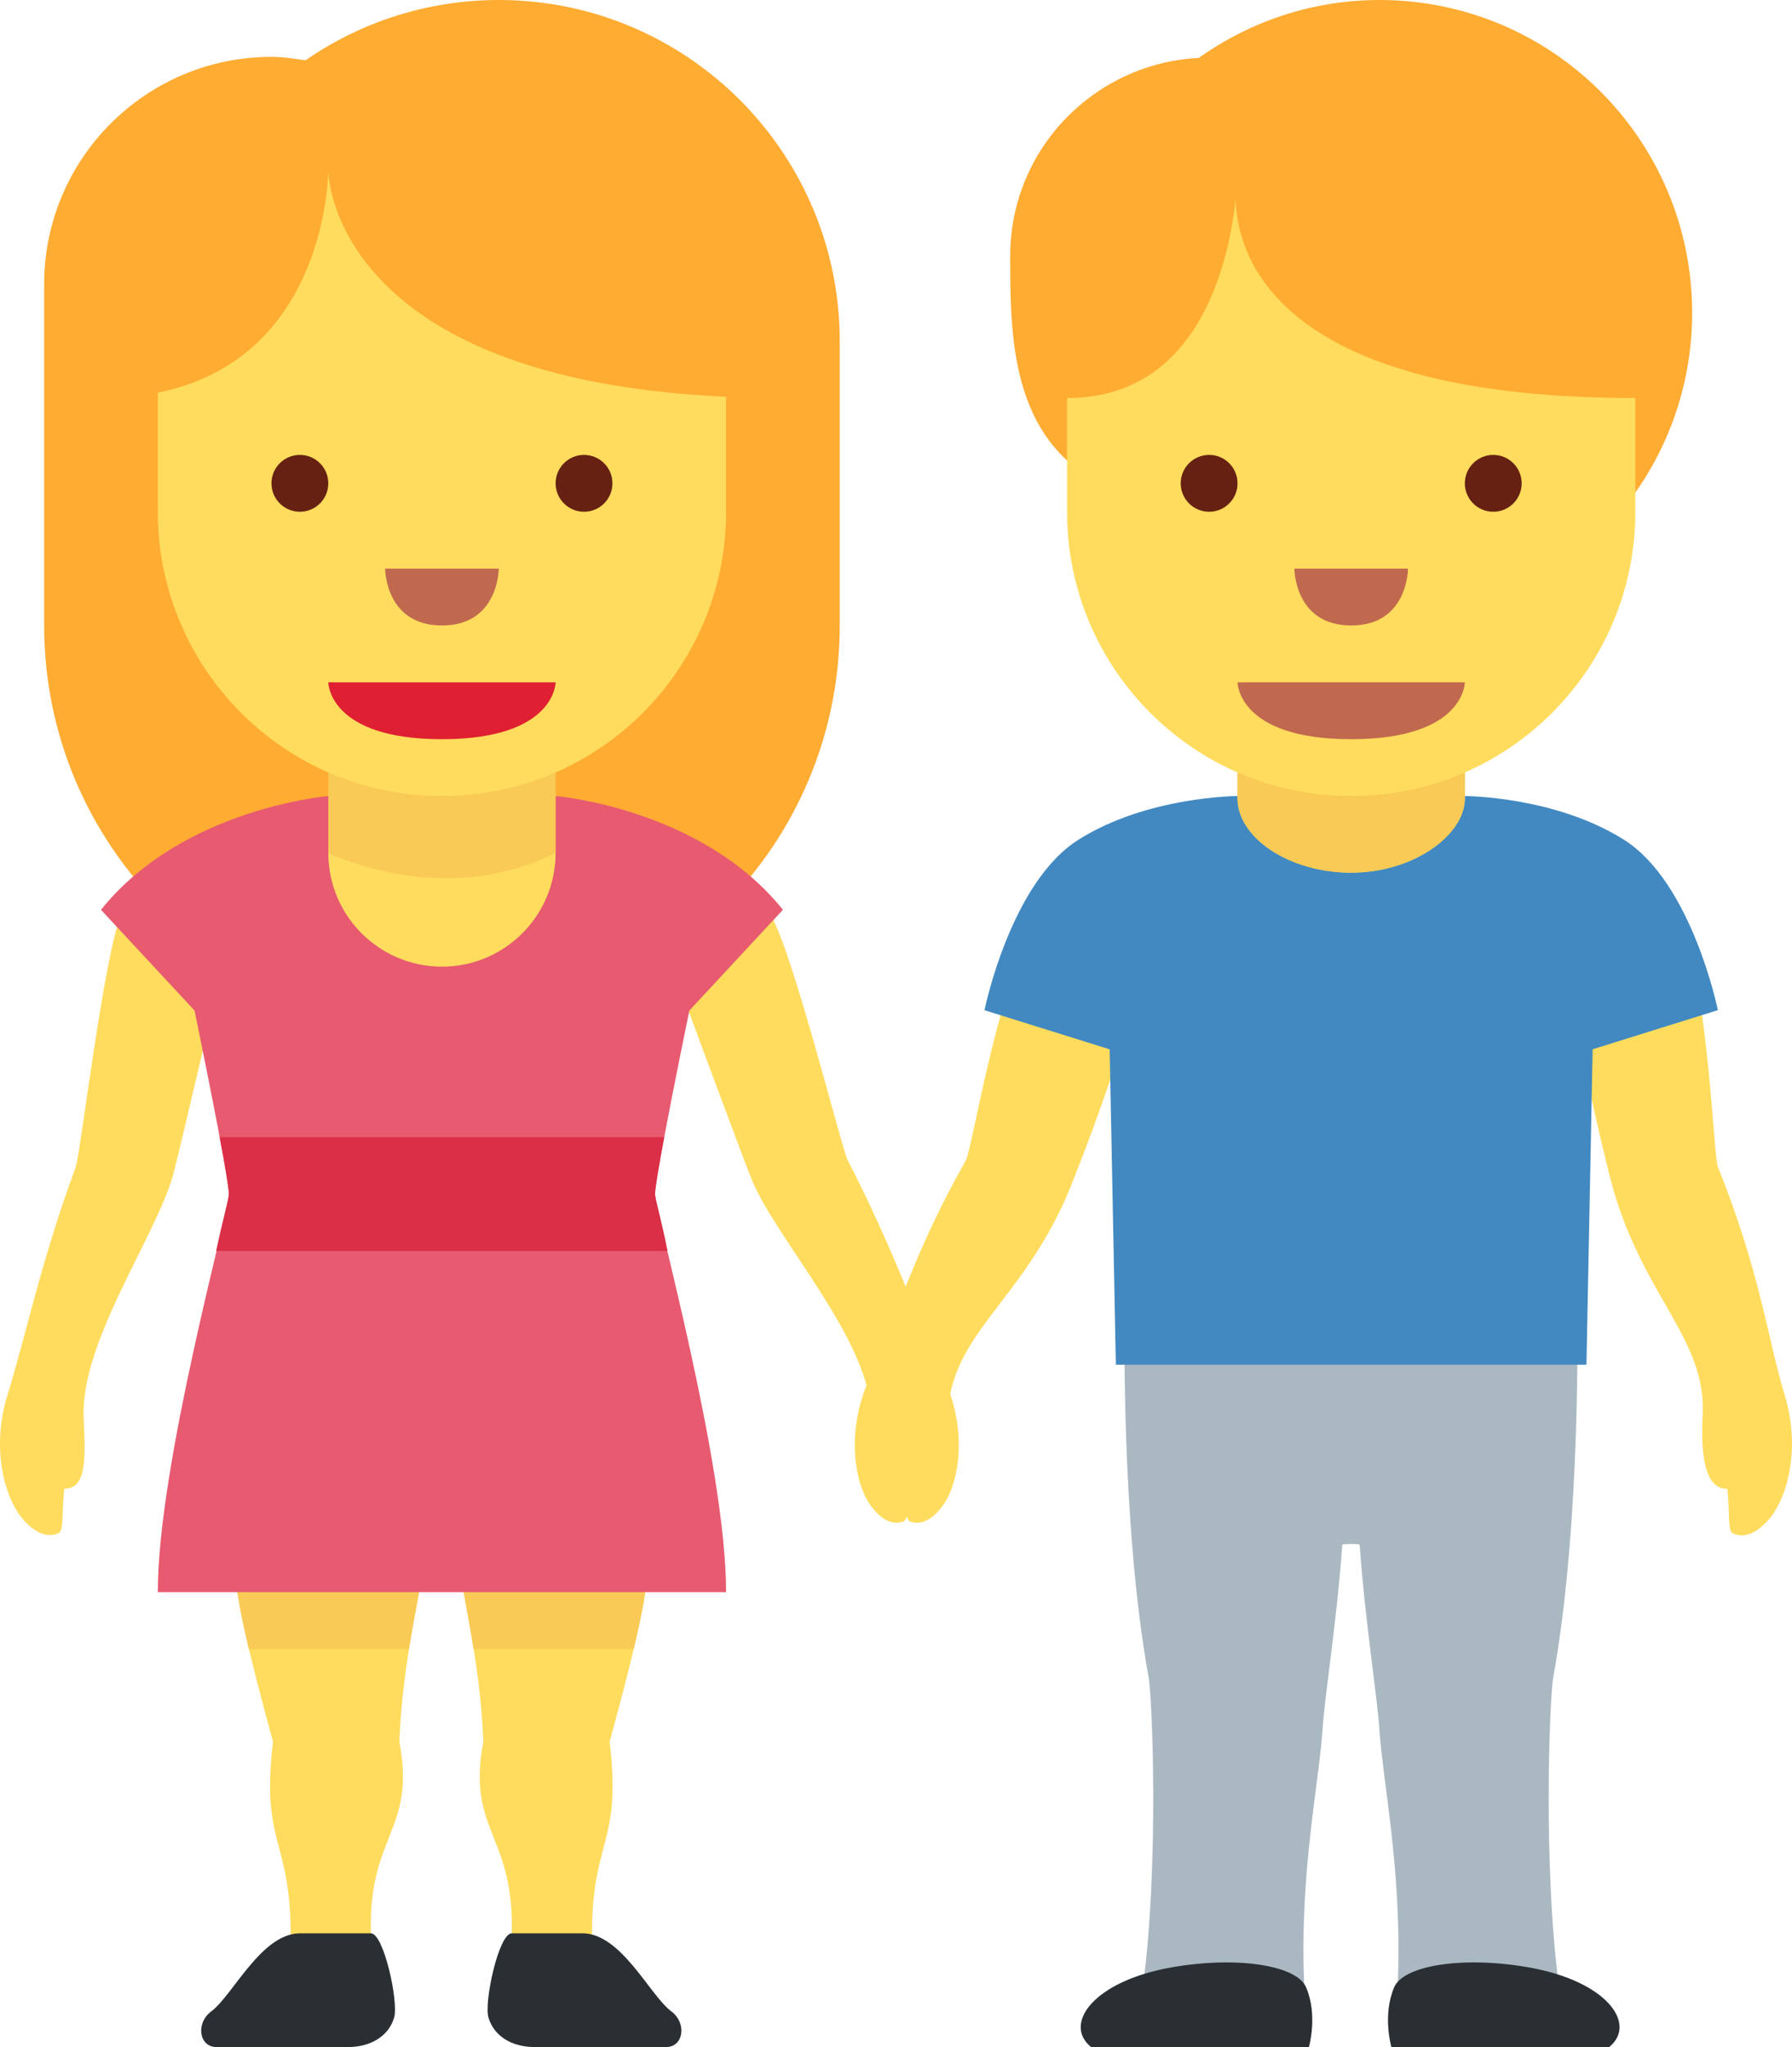 <?xml version="1.0" encoding="UTF-8" standalone="no"?>
<svg
   xmlns:dc="http://purl.org/dc/elements/1.1/"
   xmlns:cc="http://creativecommons.org/ns#"
   xmlns:rdf="http://www.w3.org/1999/02/22-rdf-syntax-ns#"
   xmlns:svg="http://www.w3.org/2000/svg"
   xmlns="http://www.w3.org/2000/svg"
   xmlns:sodipodi="http://sodipodi.sourceforge.net/DTD/sodipodi-0.dtd"
   xmlns:inkscape="http://www.inkscape.org/namespaces/inkscape"
   viewBox="0 0 31.534 36.001"
   id="svg2"
   version="1.1"
   inkscape:version="0.91 r13725"
   sodipodi:docname="1f46b.svg"
   width="31.534"
   height="36.001">
  <defs
     id="defs62" />
  <sodipodi:namedview
     pagecolor="#ffffff"
     bordercolor="#666666"
     borderopacity="1"
     objecttolerance="10"
     gridtolerance="10"
     guidetolerance="10"
     inkscape:pageopacity="0"
     inkscape:pageshadow="2"
     inkscape:window-width="640"
     inkscape:window-height="480"
     id="namedview60"
     showgrid="false"
     inkscape:zoom="6.5555556"
     inkscape:cx="15.777038"
     inkscape:cy="18.001"
     inkscape:window-x="0"
     inkscape:window-y="0"
     inkscape:window-maximized="0"
     inkscape:current-layer="svg2" />
  <path
     d="m 8.777,0 c -1.264,0 -2.435,0.393 -3.402,1.061 -0.197,-0.03 -0.393,-0.061 -0.598,-0.061 -2.209,0 -4,1.791 -4,4 l 0,6 c 0,3.866 3.134,7 7,7 3.866,0 7,-3.134 7,-7 l 0,-4.999 C 14.777,2.687 12.091,0 8.777,0 Z"
     id="path4"
     inkscape:connector-curvature="0"
     style="fill:#ffac33" />
  <path
     d="m 8.99,34.309 c -0.052,0.682 1.849,0.953 2.129,0.791 0.299,-0.173 -0.698,-0.623 -0.702,-0.977 -0.019,-1.797 0.53,-1.648 0.311,-3.492 0.443,-1.625 0.672,-2.592 0.672,-3.131 0,-1.25 -3.312,-0.766 -3.312,0 0,0.344 0.365,1.681 0.417,3.131 -0.313,1.659 0.641,1.615 0.485,3.678 z m -2.448,0 c 0.052,0.682 -1.849,0.953 -2.129,0.791 -0.299,-0.173 0.698,-0.623 0.702,-0.977 0.019,-1.797 -0.53,-1.648 -0.311,-3.492 -0.443,-1.625 -0.672,-2.592 -0.672,-3.131 0,-1.25 3.313,-0.766 3.313,0 0,0.344 -0.365,1.681 -0.417,3.131 0.311,1.659 -0.642,1.615 -0.486,3.678 z"
     id="path6"
     inkscape:connector-curvature="0"
     style="fill:#ffdc5d" />
  <path
     d="m 8.088,27.5 c 0,0.206 0.13,0.771 0.246,1.5 l 2.817,0 c 0.164,-0.689 0.249,-1.175 0.249,-1.5 0,-1.25 -3.312,-0.766 -3.312,0 z m -3.957,0 c 0,0.325 0.085,0.811 0.249,1.5 l 2.817,0 c 0.116,-0.729 0.247,-1.294 0.247,-1.5 0,-0.766 -3.313,-1.25 -3.313,0 z"
     id="path8"
     inkscape:connector-curvature="0"
     style="fill:#f9ca55" />
  <path
     d="m 1.035,26.96 c -0.258,0.124 -0.503,-0.097 -0.619,-0.227 -0.328,-0.367 -0.583,-1.246 -0.282,-2.209 0.303,-0.973 0.6,-2.384 1.199,-4.002 0.081,-0.22 0.499,-3.764 0.805,-4.445 0.197,-0.437 1.28,-0.896 1.81,-0.807 0.529,0.089 0.246,0.651 0.105,1.13 0,0 -0.916,3.953 -1.016,4.296 -0.316,1.079 -1.624,2.918 -1.565,4.237 0.031,0.692 0.06,1.255 -0.339,1.246 -0.049,0.362 -0.003,0.735 -0.098,0.781 z m 14.984,-0.2 c 0.271,0.091 0.487,-0.159 0.586,-0.302 0.279,-0.405 0.422,-1.309 0.004,-2.227 -0.423,-0.927 -0.894,-2.29 -1.69,-3.821 -0.108,-0.208 -0.966,-3.672 -1.355,-4.309 -0.25,-0.409 -1.382,-0.729 -1.897,-0.574 -0.513,0.154 -0.162,0.676 0.037,1.134 0,0 1.403,3.807 1.546,4.135 0.449,1.031 1.977,2.691 2.082,4.008 0.056,0.69 0.097,1.253 0.492,1.194 0.094,0.353 0.095,0.729 0.195,0.762 z"
     id="path10"
     inkscape:connector-curvature="0"
     style="fill:#ffdc5d" />
  <path
     d="m 11.722,36 c 0.305,0 0.372,-0.418 0.089,-0.629 -0.379,-0.285 -0.88,-1.371 -1.561,-1.371 l -1.245,0 c -0.229,0 -0.49,1.209 -0.41,1.48 0.102,0.345 0.433,0.52 0.812,0.52 l 2.315,0 z m -7.913,0 c -0.305,0 -0.372,-0.418 -0.089,-0.629 0.379,-0.285 0.88,-1.371 1.561,-1.371 l 1.245,0 c 0.229,0 0.49,1.209 0.41,1.48 -0.102,0.345 -0.433,0.52 -0.811,0.52 l -2.316,0 z"
     id="path12"
     inkscape:connector-curvature="0"
     style="fill:#292f33" />
  <path
     d="m 12.131,17.771 1.646,-1.771 c -1.438,-1.792 -4,-2 -4,-2 l -4,0 c 0,0 -2.562,0.208 -4,2 l 1.646,1.771 c 0,0 0.604,2.917 0.604,3.229 0,0.312 -1.25,4.75 -1.25,7 l 10,0 c 0,-2.25 -1.25,-6.688 -1.25,-7 0,-0.312 0.604,-3.229 0.604,-3.229 z"
     id="path14"
     inkscape:connector-curvature="0"
     style="fill:#e75a70" />
  <path
     d="m 11.527,21 c 0,-0.106 0.07,-0.512 0.161,-1 l -7.822,0 c 0.092,0.488 0.161,0.894 0.161,1 0,0.083 -0.122,0.509 -0.223,1 l 7.942,0 c -0.108,-0.558 -0.219,-0.917 -0.219,-1 z"
     id="path16"
     inkscape:connector-curvature="0"
     style="fill:#da2f47" />
  <path
     d="m 5.777,11 0,4 c 0,1.104 0.896,2 2,2 1.104,0 2,-0.896 2,-2 l 0,-4 -4,0 z"
     id="path18"
     inkscape:connector-curvature="0"
     style="fill:#ffdc5d" />
  <path
     d="m 9.777,11 -4,0.019 0,3.981 c 0,0 2,1 4,0 l 0,-4 z"
     id="path20"
     inkscape:connector-curvature="0"
     style="fill:#f9ca55" />
  <path
     d="m 12.777,3 -10,0 0,6 c 0,2.762 2.238,5 5,5 2.762,0 5,-2.237 5,-5 l 0,-6 z"
     id="path22"
     inkscape:connector-curvature="0"
     style="fill:#ffdc5d" />
  <path
     d="m 12.777,2 -10,0 -1,5 c 4,0 4,-4 4,-4 0,0 0,4 8,4 l -1,-5 z"
     id="path24"
     inkscape:connector-curvature="0"
     style="fill:#ffac33" />
  <path
     d="m 9.777,12 -4,0 c 0,0 0,1 2,1 2,0 2,-1 2,-1 z"
     id="path26"
     inkscape:connector-curvature="0"
     style="fill:#df1f32" />
  <circle
     cx="5.277"
     cy="8.5"
     r="0.5"
     id="circle28"
     style="fill:#662113" />
  <circle
     cx="10.277"
     cy="8.5"
     r="0.5"
     id="circle30"
     style="fill:#662113" />
  <path
     d="m 6.777,10 2,0 c 0,0 0,1 -1,1 -1,0 -1,-1 -1,-1 z"
     id="path32"
     inkscape:connector-curvature="0"
     style="fill:#c1694f" />
  <path
     d="m 24.277,0 c -1.187,0 -2.282,0.379 -3.181,1.018 -1.846,0.096 -3.319,1.611 -3.319,3.482 0,1.542 0.007,3.484 2.038,4.208 0.998,1.386 2.622,2.292 4.462,2.292 3.037,0 5.5,-2.462 5.5,-5.499 0,-3.038 -2.463,-5.501 -5.5,-5.501 z"
     id="path34"
     inkscape:connector-curvature="0"
     style="fill:#ffac33" />
  <path
     d="m 15.894,26.76 c -0.271,0.091 -0.487,-0.159 -0.586,-0.302 -0.279,-0.405 -0.422,-1.309 -0.004,-2.227 0.423,-0.927 0.702,-2.072 1.69,-3.821 0.115,-0.204 0.494,-2.746 1.242,-4.354 0.202,-0.435 1.495,-0.684 2.009,-0.529 0.513,0.154 -0.005,0.98 -0.037,1.134 -0.344,1.651 -1.305,4.077 -1.45,4.404 -0.8,1.806 -1.965,2.389 -2.071,3.706 -0.055,0.69 -0.205,1.286 -0.6,1.228 -0.092,0.352 -0.094,0.728 -0.193,0.761 z m 14.595,0.204 c 0.257,0.126 0.504,-0.094 0.62,-0.222 0.33,-0.365 0.591,-1.242 0.296,-2.208 -0.297,-0.975 -0.424,-2.146 -1.174,-4.01 -0.087,-0.217 -0.129,-2.787 -0.66,-4.479 -0.143,-0.457 -1.392,-0.875 -1.922,-0.789 -0.529,0.086 -0.124,0.972 -0.112,1.129 0.124,1.682 0.758,4.213 0.859,4.556 0.556,1.895 1.634,2.627 1.566,3.946 -0.036,0.692 0.034,1.302 0.433,1.296 0.048,0.363 0,0.735 0.094,0.781 z"
     id="path36"
     inkscape:connector-curvature="0"
     style="fill:#ffdc5d" />
  <path
     d="m 27.332,29.5 c 0.5,-2.734 0.422,-6.5 0.422,-6.5 l -7.963,0 c 0,0 -0.078,3.766 0.422,6.5 0.063,0.344 0.188,3.344 -0.109,5.5 -0.066,0.479 2.886,0.937 2.844,-0.125 -0.078,-1.969 0.264,-3.513 0.328,-4.5 0.035,-0.547 0.25,-1.875 0.344,-3.208 0.011,-0.018 0.295,-0.018 0.306,0 0.094,1.333 0.308,2.661 0.344,3.208 0.064,0.987 0.406,2.531 0.328,4.5 -0.042,1.062 2.91,0.604 2.844,0.125 -0.297,-2.156 -0.172,-5.156 -0.11,-5.5 z"
     id="path38"
     inkscape:connector-curvature="0"
     style="fill:#aab8c2" />
  <path
     d="m 28.317,36 c 0.499,-0.406 -0.041,-1.161 -1.42,-1.402 -1.163,-0.203 -2.2,-0.032 -2.363,0.35 -0.212,0.493 -0.05,1.052 -0.05,1.052 l 3.833,0 z m -9.117,0 c -0.499,-0.406 0.041,-1.161 1.42,-1.402 1.163,-0.203 2.2,-0.032 2.363,0.35 0.212,0.494 0.05,1.053 0.05,1.053 L 19.2,36 Z"
     id="path40"
     inkscape:connector-curvature="0"
     style="fill:#292f33" />
  <path
     d="M 28.574,14.766 C 27.355,14 25.777,14 25.777,14 l -4,0 c 0,0 -1.578,0 -2.797,0.766 -1.201,0.754 -1.656,3 -1.656,3 l 2.203,0.688 0.109,5.546 8.281,0 0.109,-5.547 2.203,-0.688 c 0.001,10e-4 -0.454,-2.245 -1.655,-2.999 z"
     id="path42"
     inkscape:connector-curvature="0"
     style="fill:#4289c1" />
  <path
     d="m 21.777,10.042 0,4 c 0,0.682 0.896,1.305 2,1.305 1.104,0 2,-0.668 2,-1.305 l 0,-4 -4,0 z"
     id="path44"
     inkscape:connector-curvature="0"
     style="fill:#ffdc5d" />
  <path
     d="m 21.777,14.042 c 0,0.682 0.896,1.305 2,1.305 1.104,0 2,-0.668 2,-1.305 l 0,-3.042 -4,0.019 0,3.023 z"
     id="path46"
     inkscape:connector-curvature="0"
     style="fill:#f9ca55" />
  <path
     d="m 28.777,3 -10,0 0,6 c 0,2.762 2.238,5 5,5 2.762,0 5,-2.237 5,-5 l 0,-6 z"
     id="path48"
     inkscape:connector-curvature="0"
     style="fill:#ffdc5d" />
  <path
     d="m 18.777,2.5 -0.5,2.5 0.5,2 c 2.333,0 2.85,-2.412 2.965,-3.488 0.039,1.076 0.814,3.488 7.035,3.488 l 0.5,-2 -0.5,-2.5 -10,0 z"
     id="path50"
     inkscape:connector-curvature="0"
     style="fill:#ffac33" />
  <path
     d="m 25.777,12 -4,0 c 0,0 0,1 2,1 2,0 2,-1 2,-1 z"
     id="path52"
     inkscape:connector-curvature="0"
     style="fill:#c1694f" />
  <circle
     cx="21.277"
     cy="8.5"
     r="0.5"
     id="circle54"
     style="fill:#662113" />
  <circle
     cx="26.277"
     cy="8.5"
     r="0.5"
     id="circle56"
     style="fill:#662113" />
  <path
     d="m 22.777,10 2,0 c 0,0 0,1 -1,1 -1,0 -1,-1 -1,-1 z"
     id="path58"
     inkscape:connector-curvature="0"
     style="fill:#c1694f" />
</svg>
